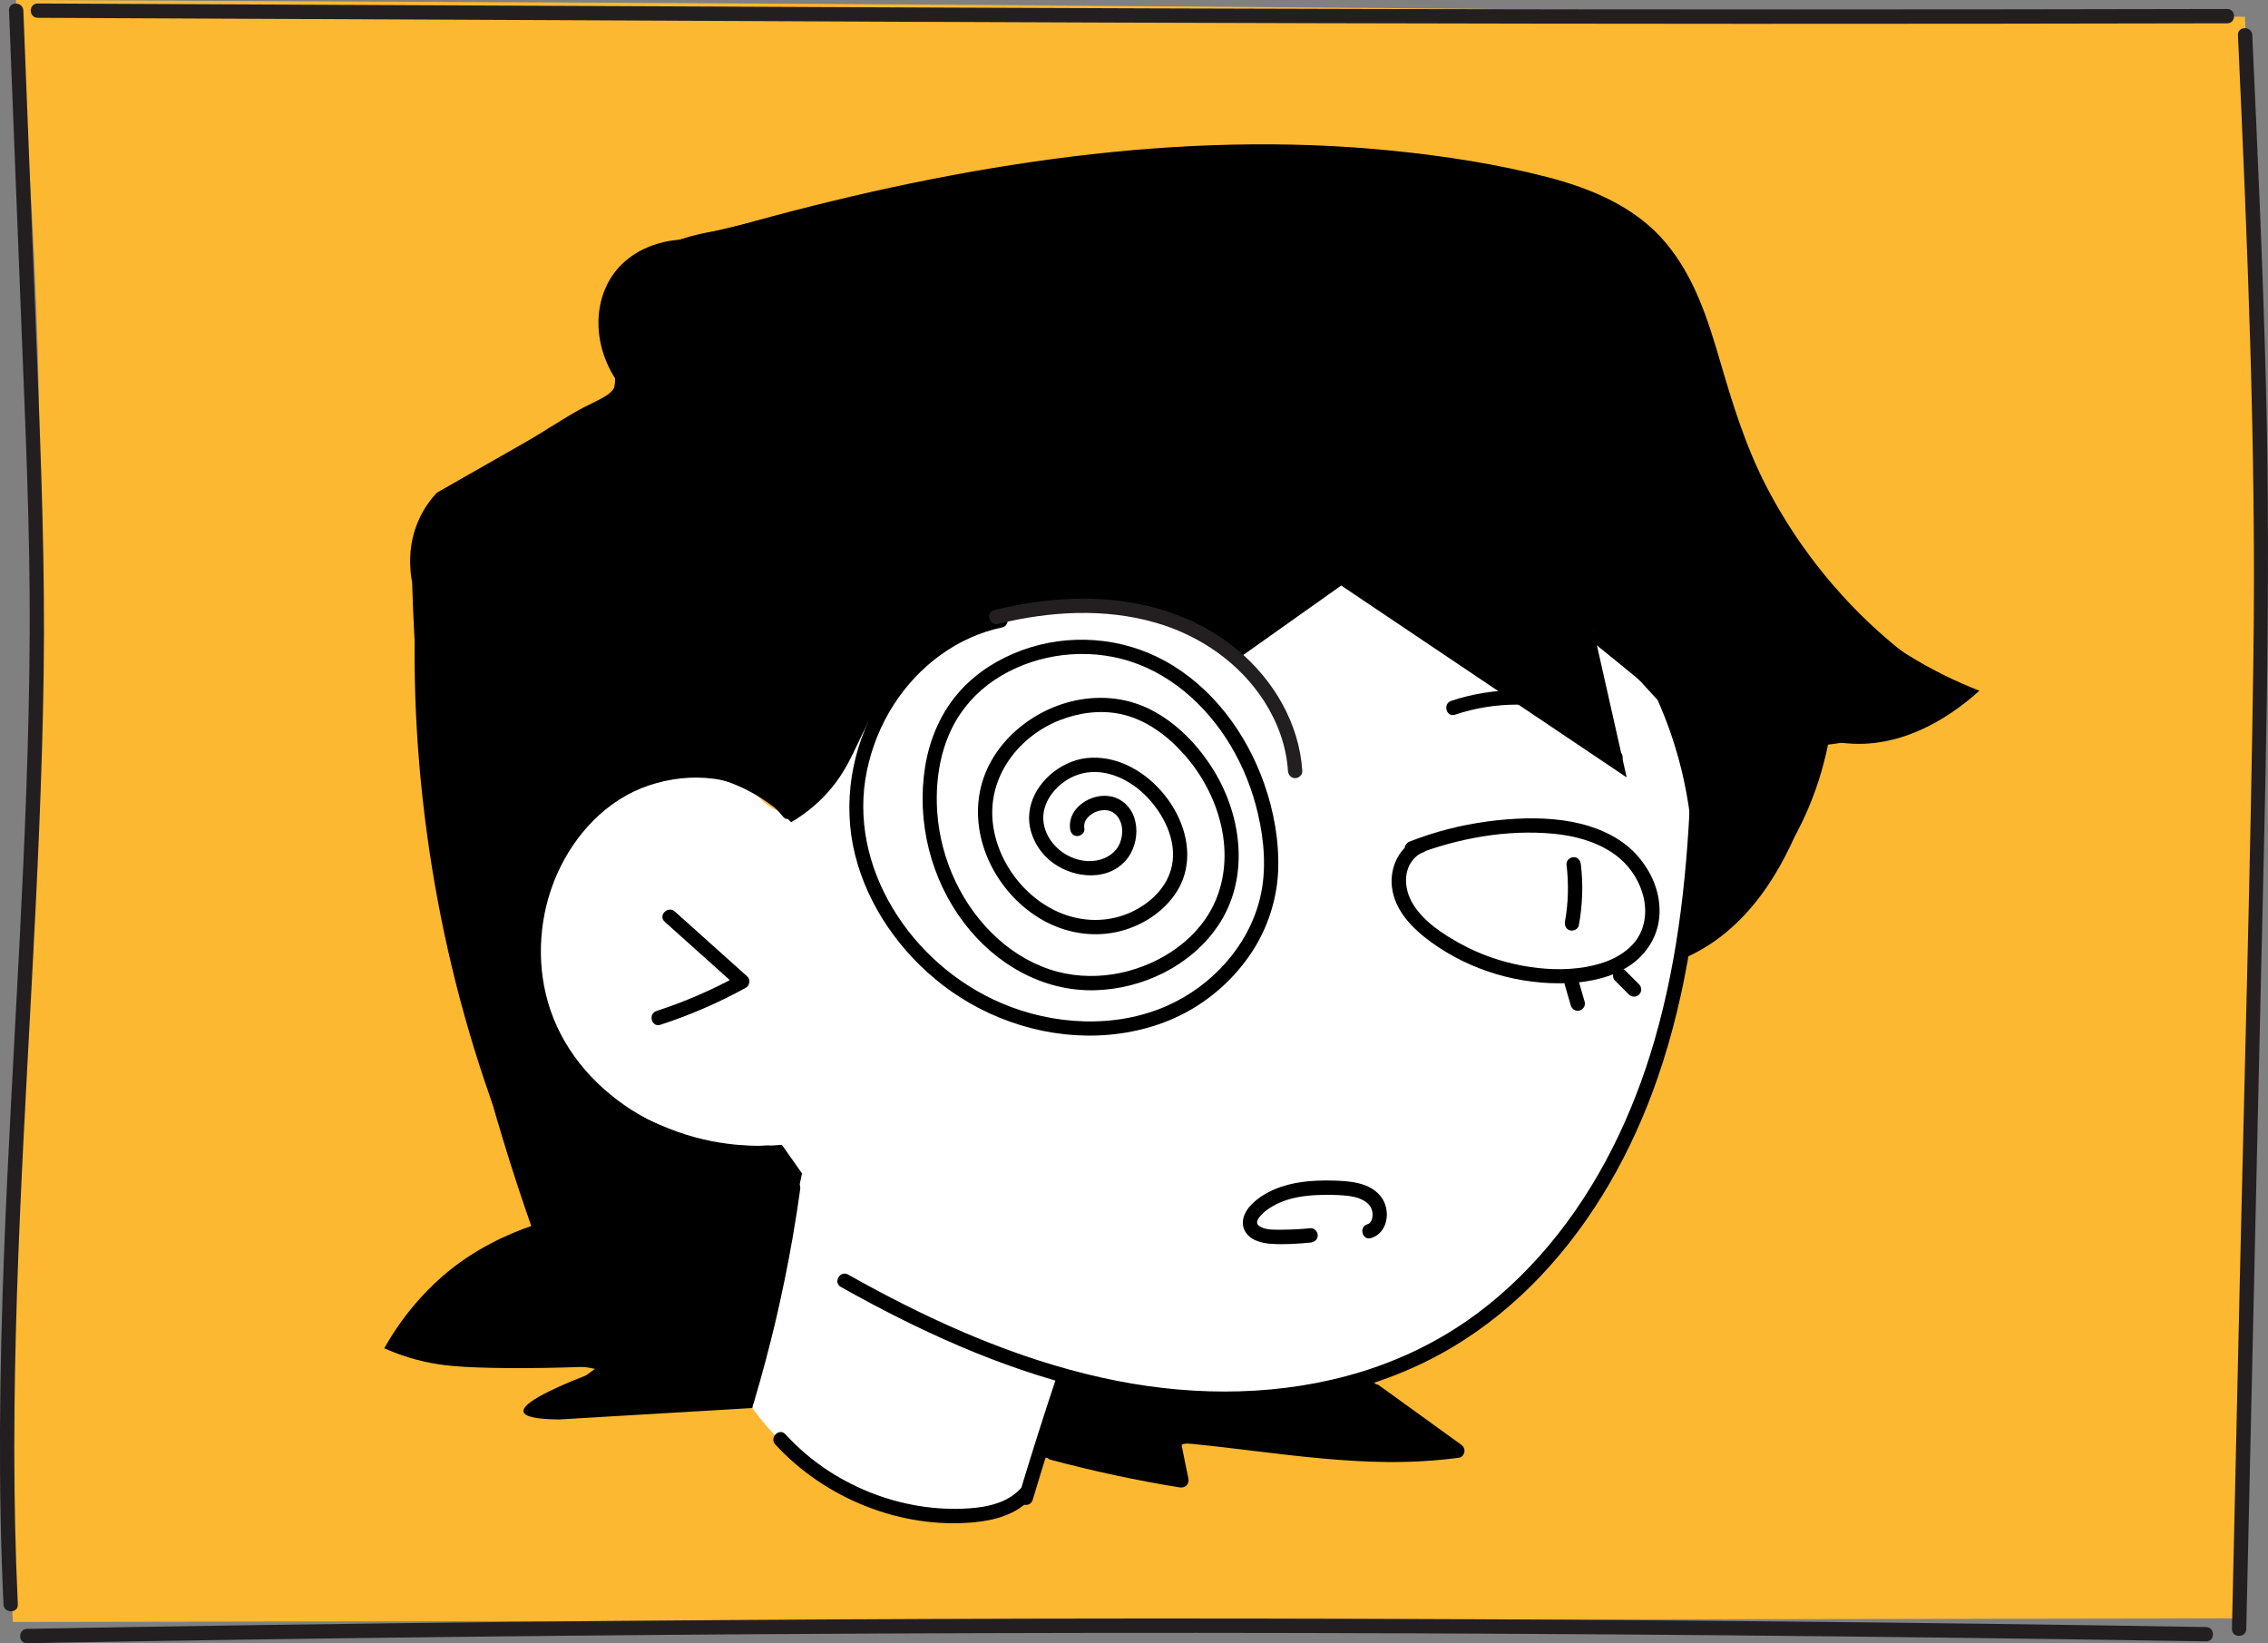 <?xml version="1.0" encoding="UTF-8"?><svg id="Layer_2" xmlns="http://www.w3.org/2000/svg" width="790.63" height="572.81" viewBox="0 0 790.63 572.81"><rect x="0" y="0" width="790.63" height="572.81" fill="#808080" stroke="none"/><defs><style>.cls-1{fill:#fdb831;}.cls-1,.cls-2,.cls-3,.cls-4{stroke-width:0px;}.cls-3{fill:#fff;}.cls-4{fill:#231f20;}</style></defs><g id="Layer_9"><path class="cls-1" d="M5.56,0c9.74,104.42,9.34,185.2,6.89,241.36-5.98,137-6.88,152.94-6.88,152.94-1.37,24.28-3.35,56.58-3.16,100.72.12,29.42,1.16,53.74,2.08,70.38,258.66-.42,517.31-.84,775.97-1.25,5.85-111.84,8.72-229.28,7.63-351.84-.63-70.67-2.54-139.52-5.53-206.46C599.65,3.71,416.74,2.11,233.84,1.05"/><path class="cls-4" d="M780.15,12.22c3.3,72.27,6.38,144.54,5.39,216.9s-3.1,144.51-4.73,216.76c-.92,40.65-1.83,81.3-2.75,121.95-.07,3.22,4.93,3.22,5,0,1.63-72.43,3.27-144.86,4.9-217.28,1.63-72.16,3.81-144.29,1.95-216.46-1.05-40.64-2.91-81.25-4.76-121.86-.15-3.2-5.15-3.22-5,0h0Z"/><path class="cls-4" d="M769.03,567.17c-99.05-1.63-198.1-2.59-297.16-2.88-98.55-.29-197.11.09-295.66,1.12-55.59.58-111.18,1.38-166.77,2.39-3.21.06-3.22,5.06,0,5,99.04-1.79,198.1-2.92,297.16-3.37,98.55-.45,197.11-.24,295.66.63,55.59.49,111.18,1.2,166.77,2.11,3.22.05,3.22-4.95,0-5h0Z"/><path class="cls-4" d="M3.15,3.67c1.43,36.48,2.87,72.97,4.3,109.45,1.41,35.95,3.08,71.9,2.9,107.88-.35,72.23-6.2,144.26-8.96,216.4-1.55,40.61-2.1,81.27-.17,121.88.15,3.2,5.15,3.22,5,0-3.43-72.14,1.02-144.3,4.84-216.33,1.92-36.23,3.67-72.48,4.17-108.76.49-35.97-.85-71.87-2.26-107.8-1.61-40.91-3.22-81.81-4.83-122.72-.13-3.21-5.13-3.22-5,0h0Z"/><path class="cls-4" d="M776.38,3.13c-99.54.22-199.08.23-298.63.01-99.18-.22-198.36-.71-297.54-1.16-55.69-.26-111.38-.51-167.07-.77-3.22-.01-3.22,4.99,0,5,99.15.45,198.31.92,297.46,1.36,99.39.44,198.79.7,298.18.73,55.87.01,111.73-.05,167.6-.17,3.22,0,3.22-5.01,0-5h0Z"/><path class="cls-3" d="M274.83,283.01c-9.26.39-10.52-9.65-23.5-13.55-17.64-5.3-38.5,6.27-50.02,18.91-22.17,24.32-13.9,57.21-13.06,60.3,6.59,24.49,25.61,36.92,33.7,42.23,20.8,13.66,41.67,14.75,50.39,14.71,1.17,6.8,1.96,14.51,1.94,22.97-.06,25.74-7.58,46.4-13.88,59.6,7.83,11.54,16.3,18.86,22.14,23.16,7.7,5.69,29.01,21.41,55.01,16.96,8.76-1.5,15.51-4.86,19.77-7.4,4.5-13.47,8.99-26.94,13.49-40.41,10.97,2.94,26.3,6.07,44.78,6.74,12.49.45,38.17,1.39,65.56-8.58,43.97-16.01,67.15-50.96,75.65-63.78,19.73-29.76,24.58-56.81,31.06-92.99.39-2.18,3.98-22.95,2.24-49.78-.97-14.89-2.85-20.54-4.99-24.86-8.1-16.39-24.59-23.43-32.32-26.11,4,14.57,8,29.14,12,43.71-30.89-21.24-61.78-42.47-92.67-63.71-14.41,8.29-28.82,16.59-43.24,24.88-6.68-4.24-17.59-10.03-32.09-13-7.16-1.47-30.45-5.92-54.69,5.09-14.37,6.53-23.12,15.78-31.49,24.63-21.49,22.73-23.79,39.76-35.78,40.27Z"/><path class="cls-2" d="M236.97,83.56c-2.27.14-14.89,1.15-22.65,11.33-8.23,10.78-7.63,27.45,2.34,40.17-21.45,12.23-42.91,24.46-64.36,36.68-1.93,2.06-4.14,4.9-5.93,8.63-4.61,9.6-3.44,18.78-2.7,22.65.74,26.06,2.93,54.64,7.36,85.24,7.8,53.82,20.65,100.55,34.17,139.12-7.19,2.47-19.75,7.66-31.28,17.8-7.3,6.41-12.35,13.19-13.84,15.24-2.66,3.66-4.67,6.98-6.12,9.57,1.89.84,4.86,2.09,8.63,3.24,7.49,2.29,13.81,2.92,19.42,3.24,10.32.59,28.31.72,51.14-.41-21.08,7.76-31.3,13.11-30.65,16.05.38,1.73,4.52,2.63,12.4,2.7,22.45-1.33,44.91-2.66,67.36-3.99l17.32-81.77c-2.34-3.33-4.67-6.65-7.01-9.98-8.03.71-22.83.93-39.37-5.66-7.42-2.96-28.17-11.24-39.91-33.44-1.61-3.04-17.07-33.49-.81-62.02,2.45-4.3,13.3-23.28,36.15-27.5,26.92-4.96,45.89,14.78,47.18,16.17,2.43-1.43,5.99-3.77,9.71-7.28,9.61-9.08,11.98-17.85,17.04-27.3,6.79-12.66,16.24-19.82,22.15-24.42,19.07-14.83,40.56-16.23,46.59-16.57,31.33-1.82,53.7,13.94,60.03,18.74,12.07-8.56,24.14-17.12,36.22-25.68,33.17,22.29,66.34,44.58,99.51,66.88-3.85-17.1-7.71-34.21-11.56-51.31,7.45,8.11,14.9,16.23,22.35,24.34,3.44,7.74,6.81,17.13,9.17,28.04,5.27,24.36,3.16,45.32.51,59.06,6.75-4.03,14.67-9.76,22.34-17.85,19.28-20.34,25.45-43.46,27.67-55.17,2.21.51,4.34.84,6.38,1.02,21.19,1.88,38.4-11.4,46.11-18.34-14.71-5.73-36.23-16.69-54.85-37.49,0,0-22.73-25.56-35-66.6-.02-.08-.04-.14-.05-.18-4.75-16.08-5.42-26.46-14.84-40.92-7.6-11.68-16.62-19.43-23.08-24.17-18.1-5.65-44.52-12.57-76.99-16.39-59.41-6.98-107.54,1.12-166.58,11.21-22.98,3.93-50.58,9.43-81.64,17.31Z"/><path class="cls-2" d="M370.8,480.48c-2.93,9.08-5.87,18.15-8.8,27.23,16.62,2.79,33.24,5.59,49.86,8.38-.07-5.01-.15-10.03-.22-15.04,3.52.18,8.77.49,15.14,1.02,18.56,1.56,28.81,3.56,37.78,4.59,10.17,1.17,24.83,1.82,43.46-.92-10.42-8.53-20.84-17.06-31.26-25.59-10.81,3.35-24.4,6.47-40.24,7.63-27.69,2.03-50.57-2.75-65.72-7.3Z"/><g id="Layer_8"><path class="cls-2" d="M589.47,270.93c-1.04,30.96-4.09,62.09-12.77,91.93-7.51,25.82-19.41,50.58-36.78,71.26-8.3,9.89-17.79,18.84-28.41,26.21-11.33,7.85-23.82,13.83-36.99,17.87-27.44,8.41-56.96,8.66-85,3.17-29.51-5.79-57.49-17.5-83.92-31.61-3.34-1.78-6.65-3.6-9.95-5.46-2.81-1.58-5.33,2.74-2.52,4.32,26.8,15.06,55.1,28.09,85.07,35.37,28.6,6.95,58.75,8.42,87.56,1.74,14.18-3.29,27.95-8.62,40.47-16.06,11.33-6.74,21.66-15.18,30.73-24.73,18.69-19.68,32.15-43.85,40.97-69.41,10.3-29.87,14.44-61.51,16.06-92.95.2-3.88.36-7.76.49-11.65.11-3.22-4.89-3.21-5,0h0Z"/><path class="cls-2" d="M274.12,413.34c-2.72,19.49-6.58,38.82-11.56,57.86-1.43,5.46-2.96,10.9-4.57,16.31-.92,3.09,3.9,4.41,4.82,1.33,5.62-18.86,10.14-38.05,13.51-57.44.97-5.56,1.84-11.14,2.62-16.73.19-1.34-.33-2.68-1.75-3.08-1.17-.32-2.89.4-3.08,1.75h0Z"/><path class="cls-2" d="M368.39,479.82c-4.63,13.83-9.04,27.73-13.22,41.7-.92,3.09,3.9,4.41,4.82,1.33,4.18-13.97,8.59-27.87,13.22-41.7,1.02-3.06-3.8-4.37-4.82-1.33h0Z"/><path class="cls-2" d="M355.55,519.13c-3.96,4.17-9.71,5.84-15.29,6.44-5.9.64-11.95.49-17.82-.3-11.81-1.59-23.23-5.86-33.25-12.3-5.67-3.65-10.83-8.02-15.38-12.99-2.18-2.38-5.71,1.17-3.54,3.54,17.24,18.79,43.71,29.52,69.21,27.14,7.14-.67,14.51-2.61,19.6-7.99,2.21-2.34-1.32-5.88-3.54-3.54h0Z"/><path class="cls-2" d="M276.6,281.24c-10.69-13.44-29.33-17.27-45.53-13.95s-30.13,14.62-38.28,29.08-11.02,31.71-8.06,48.01c3.12,17.18,13.42,32.21,27.14,42.77,13.97,10.75,31.5,16.94,49.12,17.3,2.17.04,4.33,0,6.49-.14,3.2-.2,3.22-5.2,0-5-16.57,1.04-33.23-3.43-47.21-12.34s-24.68-21.88-29.23-37.54c-4.24-14.59-2.99-30.82,3.15-44.71,6.14-13.9,17.27-25.94,31.9-30.89s31.65-3.61,43.08,6.79c1.41,1.28,2.7,2.68,3.89,4.17.84,1.06,2.66.88,3.54,0,1.04-1.04.84-2.48,0-3.54h0Z"/><path class="cls-2" d="M231.69,321.29c8.42,7.55,16.85,15.1,25.27,22.65l.51-3.93c-9.13,5.03-18.69,9.18-28.6,12.4-3.05.99-1.74,5.82,1.33,4.82,10.31-3.35,20.3-7.68,29.8-12.91,1.36-.75,1.69-2.86.51-3.93-8.42-7.55-16.85-15.1-25.27-22.65-2.39-2.14-5.94,1.38-3.54,3.54h0Z"/><path class="cls-2" d="M492.84,298.15c15.31-5.95,32.32-9.07,48.75-7.52,7.21.68,14.46,2.6,20.52,6.66,5.25,3.51,9.13,8.9,10.72,15.02,1.48,5.7.65,11.95-3.31,16.5-4.25,4.89-10.58,7.2-16.8,8.28-7.12,1.23-14.69.87-21.78-.42-7.6-1.39-14.97-3.94-21.75-7.65-6.24-3.41-12.91-7.77-16.68-13.97-2.94-4.85-3.6-11.61.63-15.97.84-.87,1.84-1.56,2.99-1.96,1.27-.45,2.12-1.71,1.75-3.08-.34-1.23-1.8-2.2-3.08-1.75-6.85,2.41-10.4,9.91-9.58,16.89.98,8.25,7.15,14.49,13.56,19.16,13.71,9.99,31.05,15.13,47.99,14.35,7.31-.34,14.97-1.89,21.16-5.97s10.31-10.69,10.58-18.27-2.79-14.44-7.47-19.9c-5.15-6.01-12.72-9.64-20.31-11.47-8.25-1.98-16.89-2.12-25.32-1.46-9.27.72-18.48,2.49-27.33,5.35-2.22.72-4.41,1.5-6.58,2.34-1.26.49-2.13,1.68-1.75,3.08.33,1.2,1.81,2.24,3.08,1.75h0Z"/><path class="cls-2" d="M546.08,301.3c.8,6.63.67,13.37-.52,19.94-.24,1.33.36,2.7,1.75,3.08,1.21.33,2.83-.41,3.08-1.75,1.28-7.03,1.56-14.18.7-21.27-.16-1.34-1.03-2.5-2.5-2.5-1.23,0-2.66,1.15-2.5,2.5h0Z"/><path class="cls-2" d="M563.01,341.84c1.62,1.62,3.24,3.24,4.85,4.85.45.45,1.13.73,1.77.73s1.35-.27,1.77-.73.76-1.1.73-1.77-.25-1.29-.73-1.77c-1.62-1.62-3.24-3.24-4.85-4.85-.45-.45-1.13-.73-1.77-.73s-1.35.27-1.77.73-.76,1.1-.73,1.77.25,1.29.73,1.77h0Z"/><path class="cls-2" d="M545.45,343.14c.71,2.46,1.42,4.91,2.13,7.37.36,1.26,1.78,2.17,3.08,1.75s2.14-1.73,1.75-3.08c-.71-2.46-1.42-4.91-2.13-7.37-.36-1.26-1.78-2.17-3.08-1.75s-2.14,1.73-1.75,3.08h0Z"/><path class="cls-2" d="M477.96,431.58c5.7-1.74,6.89-9.12,3.93-13.73-3.75-5.85-11.77-6.22-17.99-6.33-6.57-.11-13.36.44-19.46,3.01-3.05,1.28-5.95,3.06-8.27,5.44-2.48,2.54-4.06,6.37-1.9,9.62,1.95,2.92,5.74,3.81,9.03,4.01,4.5.27,9.09-.02,13.57-.46,1.34-.13,2.5-1.05,2.5-2.5,0-1.25-1.15-2.63-2.5-2.5-3.34.33-6.7.51-10.06.52-2.3,0-4.88.13-6.96-.79-.29-.13-.91-.5-.99-.57.04.03-.54-.61-.35-.34,0,0-.24-.4-.13-.16-.44-.97.18-1.95.78-2.69,1.59-1.97,3.9-3.42,6.15-4.51,4.65-2.26,9.99-2.92,15.1-3.06,2.69-.07,5.4-.03,8.09.18,2.42.19,4.95.61,7.07,1.88,1.88,1.13,2.82,2.68,2.9,4.51.04.96-.1,1.81-.41,2.4-.42.8-.7,1.03-1.41,1.25-3.07.94-1.76,5.77,1.33,4.82h0Z"/><path class="cls-2" d="M552.03,244.42c-14.84-5.05-31.27-5.08-46.13-.11-3.04,1.02-1.73,5.85,1.33,4.82,14.09-4.72,29.41-4.67,43.47.11,3.05,1.04,4.36-3.79,1.33-4.82h0Z"/><path class="cls-2" d="M378.01,288.96c-.11-.88-.07-1.48.08-2.04s.41-1.11.92-1.77c-.13.17.38-.4.5-.51.07-.07.69-.62.54-.5.57-.44,1.57-.99,1.99-1.15,2.76-1.07,5.63-.81,7.51,1.61,2,2.59,2.06,6.21.87,9.23-1.34,3.41-4.61,5.51-8.24,6.14-8.21,1.42-17.02-4.7-18.35-12.96-1.24-7.71,5.29-14.83,12.22-17.06,8.17-2.63,16.88,1.2,22.79,6.87,6.44,6.17,11.63,15.92,9.67,25.06-1.6,7.47-7.48,12.99-14.22,16.1-7.1,3.27-15.17,3.52-22.53,1.04-14.31-4.82-25.21-19.42-25.84-34.48-.63-15.05,9.77-28.06,23.42-33.45,6.79-2.68,14.28-3.68,21.36-2.17,8.85,1.89,16.32,7.55,22.23,14.23,11.72,13.25,17.91,32.95,11.16,49.95-5.47,13.79-19.17,22.97-33.35,26.01-7.2,1.54-14.83,1.51-21.97-.35-7.79-2.03-14.99-6.18-20.96-11.56-12.34-11.14-19.93-27.44-21.08-43.99-.69-9.92.66-20.32,5.09-29.31,3.36-6.83,8.51-12.61,14.83-16.84,12.73-8.53,29.24-11.17,44.06-7.45,16.36,4.1,29.78,16.03,38.29,30.29,4.39,7.36,7.57,15.38,9.51,23.72,2.22,9.52,3.06,19.76.77,29.34-4.02,16.76-16.73,30.64-32.31,37.59-18.12,8.09-39.86,6.83-57.89-.87-15.67-6.7-29.15-18.49-37.9-33.11s-12.39-31.39-8.99-47.84,12.57-31,25.9-40.56c6.42-4.6,13.63-7.87,21.36-9.48,1.32-.27,2.09-1.83,1.75-3.08-.38-1.37-1.75-2.02-3.08-1.75-17.81,3.69-32.89,15.9-42.08,31.35s-12.45,34.84-7.96,52.8,15.87,34.09,30.57,45.4c16.28,12.52,37.26,19.09,57.8,17.31,10.52-.91,20.89-3.96,29.92-9.49,8.11-4.97,15.11-11.74,20.28-19.73s8.47-17.86,8.9-27.74c.45-10.29-1.44-20.86-4.85-30.55-6.19-17.61-18.03-33.69-34.57-42.8-15.24-8.41-33.84-9.71-50.16-3.64-7.9,2.94-15.25,7.5-20.98,13.74-6.83,7.44-10.93,16.93-12.51,26.86-3.02,19.04,1.96,39.13,13.68,54.47,10.87,14.23,27.36,23.85,45.58,23.35,16.55-.46,33.18-8.41,42.67-22.2,11.26-16.35,8.71-38.11-1.29-54.41-5.38-8.77-13.04-16.76-22.33-21.37-7.73-3.83-16.37-4.79-24.83-3.23-16,2.95-30.93,15.26-34.29,31.59-3.56,17.3,5.86,35.49,20.66,44.5,7.51,4.57,16.35,6.55,25.06,5.17s17.08-6.15,22.17-13.42c12.11-17.31-3.19-42.32-21.83-46.92-4.66-1.15-9.66-1.11-14.16.64s-8.23,4.61-11.05,8.45c-2.63,3.58-4.15,8.18-3.72,12.64.49,5.07,3.08,9.77,6.91,13.1,7.14,6.19,19.67,8.03,26.59.38,5.68-6.28,5.44-18.44-3.28-21.97-6.91-2.79-16.98,2.72-15.99,10.81.16,1.34,1.03,2.5,2.5,2.5,1.22,0,2.67-1.15,2.5-2.5h0Z"/><path class="cls-2" d="M462.67,199.41c-10.77,8.19-21.79,16.05-33.04,23.55-2.66,1.78-.16,6.11,2.52,4.32,11.26-7.5,22.28-15.36,33.04-23.55,1.07-.82,1.64-2.15.9-3.42-.62-1.06-2.34-1.72-3.42-.9h0Z"/><path class="cls-2" d="M470.85,203.29c23.04,17.19,46.57,33.73,70.54,49.6,6.83,4.52,13.7,8.98,20.6,13.39,2.72,1.74,5.23-2.59,2.52-4.32-24.22-15.48-48.01-31.64-71.33-48.46-6.64-4.79-13.25-9.64-19.81-14.53-1.08-.81-2.79-.18-3.42.9-.75,1.28-.19,2.61.9,3.42h0Z"/><path class="cls-2" d="M550.37,221.79c3.08,14.19,6.15,28.38,9.23,42.57.68,3.14,5.5,1.81,4.82-1.33-3.08-14.19-6.15-28.38-9.23-42.57-.68-3.14-5.5-1.81-4.82,1.33h0Z"/><path class="cls-2" d="M555.11,223.69c6.81,5.59,13.74,11.05,20.43,16.79,2.87,2.46,5.66,5.12,7.62,8.38s2.94,6.74,3.56,10.36c.72,4.24.79,8.58.87,12.87.06,3.21,5.06,3.22,5,0-.16-8.1-.46-16.51-4.11-23.92s-10.98-12.57-17.3-17.76c-4.17-3.42-8.35-6.84-12.52-10.27-1.04-.86-2.51-1.02-3.54,0-.88.88-1.05,2.68,0,3.54h0Z"/><path class="cls-2" d="M213.08,117.53c.22,3.01.67,6,.98,9,.26,2.59.63,5.59.14,8.1-.04.2-.09.4-.16.59-.14.41.28-.46-.1.19-.24.41-.35.56-.51.75-.63.71-1.21,1.16-1.91,1.64-1.81,1.21-3.78,2.14-5.74,3.07-4.92,2.34-9.55,5.34-14.19,8.18-5.6,3.44-11.15,6.97-16.62,10.61-6.18,4.11-12.28,8.36-18.29,12.72-1.09.79-1.63,2.17-.9,3.42.63,1.08,2.32,1.69,3.42.9,11.07-8.04,22.44-15.66,34.09-22.83,4.91-3.02,9.8-6.21,15.01-8.69,3.69-1.76,8.35-3.76,10.18-7.7,1.33-2.87.96-6.58.7-9.64-.29-3.45-.86-6.86-1.1-10.32-.1-1.35-1.08-2.5-2.5-2.5-1.28,0-2.6,1.15-2.5,2.5h0Z"/><path class="cls-2" d="M146.19,188.2c-1.35,15.91-1.89,31.89-1.59,47.86.3,16.04,1.44,32.07,3.39,47.99s4.68,31.75,8.22,47.4,7.85,30.97,12.96,46.1,11.09,30.26,17.79,44.91c.81,1.78,1.64,3.56,2.48,5.33.58,1.22,2.33,1.54,3.42.9,1.25-.73,1.48-2.2.9-3.42-6.76-14.32-12.77-28.98-18-43.92s-9.74-30.27-13.44-45.73-6.57-30.81-8.67-46.42-3.41-31.62-3.91-47.5-.17-31.8.98-47.65c.14-1.95.3-3.91.46-5.86.11-1.35-1.23-2.5-2.5-2.5-1.45,0-2.39,1.15-2.5,2.5h0Z"/><path class="cls-2" d="M180.18,432.28c-13.31,11.49-26.62,22.97-39.92,34.46-1.5,1.3-.56,3.64,1.1,4.18,18.03,5.85,37.19,3.14,55.76,4.76,5.2.45,10.35,1.31,15.37,2.78l-.6-4.57c-6.02,4.41-12.04,8.83-18.06,13.24-2.02,1.48-1.31,4.45,1.26,4.66,18.86,1.5,37.85,1.13,56.64-1.09,1.34-.16,2.5-1.04,2.5-2.5,0-1.23-1.15-2.66-2.5-2.5-18.79,2.22-37.78,2.58-56.64,1.09l1.26,4.66c6.02-4.41,12.04-8.83,18.06-13.24,1.68-1.23,1.61-3.92-.6-4.57-18.19-5.32-37.27-2.5-55.87-4.41-5.18-.53-10.3-1.53-15.26-3.13l1.1,4.18c13.31-11.49,26.62-22.97,39.92-34.46,1.02-.88.91-2.63,0-3.54-1.01-1.01-2.51-.88-3.54,0h0Z"/><path class="cls-2" d="M250.97,85.68c36.01-10.36,72.58-18.94,109.68-24.34,36.6-5.33,73.79-7.49,110.73-4.97,18.58,1.26,37.07,3.73,55.29,7.56,15.71,3.3,32.42,7.52,44.77,18.39,11.51,10.13,17.2,24.68,21.59,38.98s8.37,29.51,14.86,43.55c12.99,28.16,33.37,52.82,58.47,71.01,3.07,2.23,6.22,4.35,9.43,6.37,2.73,1.72,5.24-2.6,2.52-4.32-26.48-16.73-48.18-40.58-62.57-68.38-7.24-13.99-11.76-28.74-16.16-43.8s-9.03-29.27-18.84-41.03c-10.49-12.57-25.96-18.99-41.44-23-17.51-4.53-35.57-7.3-53.55-9.13-37.29-3.8-74.98-2.58-112.14,2.01-37.44,4.63-74.39,12.58-110.75,22.55-4.41,1.21-8.81,2.45-13.2,3.71-3.09.89-1.77,5.71,1.33,4.82h0Z"/><path class="cls-2" d="M665.52,245.84c-9.06,4.73-19.02,7.77-29.19,8.83-1.34.14-2.5,1.05-2.5,2.5,0,1.24,1.15,2.64,2.5,2.5,11.1-1.15,21.82-4.34,31.71-9.51,2.85-1.49.33-5.81-2.52-4.32h0Z"/><path class="cls-2" d="M630.1,262.85c-5.65,20.77-13.34,42.1-29.83,56.82-4.21,3.75-8.92,6.89-14.03,9.28-1.22.57-1.53,2.33-.9,3.42.73,1.25,2.19,1.47,3.42.9,20.29-9.52,32.71-29.56,40.17-49.91,2.31-6.29,4.22-12.72,5.98-19.18.85-3.11-3.98-4.44-4.82-1.33h0Z"/><path class="cls-2" d="M478.15,487.23c9.54,6.89,19.07,13.78,28.61,20.67l.6-4.57c-15.53,2.1-31.32,1.49-46.89.06-7.8-.72-15.58-1.65-23.35-2.59-3.89-.47-7.78-.94-11.67-1.39-3.67-.42-7.42-1.05-11.12-1.16-3.43-.11-7.32,1.44-7.37,5.43-.03,2.14.73,4.42,1.15,6.5.45,2.19.89,4.38,1.34,6.57l3.08-3.08c-15.12-2.46-30.11-5.67-44.91-9.63-3.11-.83-4.44,3.99-1.33,4.82,14.8,3.96,29.79,7.17,44.91,9.63,1.92.31,3.48-1.09,3.08-3.08-.73-3.6-1.5-7.19-2.19-10.8-.06-.29-.15-.65-.11-.95.03-.21,0-.09-.05.02.15-.26.29-.21.6-.3,1.1-.31,2.47-.11,3.71.01,7.46.75,14.91,1.67,22.36,2.57,14.85,1.79,29.76,3.52,44.74,3.68,8.49.09,16.96-.38,25.37-1.51.95-.13,1.69-1.22,1.79-2.08.13-1.06-.35-1.88-1.19-2.49-9.54-6.89-19.07-13.78-28.61-20.67-1.1-.79-2.79-.19-3.42.9-.74,1.26-.2,2.63.9,3.42h0Z"/><path class="cls-2" d="M249.83,80.51c-8.11,1.1-15.99,3.67-23.23,7.5-3.37,1.78-7.02,3.77-9.51,6.73s-3.94,6.78-1.71,10.24c1.74,2.69,6.07.19,4.32-2.52-1.35-2.1,1.08-4.56,2.69-5.95,2.49-2.14,5.73-3.73,8.67-5.16,6.32-3.09,13.14-5.07,20.1-6.01,1.34-.18,2.07-1.9,1.75-3.08-.4-1.44-1.73-1.93-3.08-1.75h0Z"/><path class="cls-4" d="M347.93,217.48c17.97-4.43,37.19-5.58,55.13-.36,15.34,4.47,29.19,14.02,37.81,27.61,4.59,7.23,7.57,15.46,8.12,24.03.09,1.35,1.09,2.5,2.5,2.5,1.29,0,2.59-1.15,2.5-2.5-1.07-16.69-10.1-31.91-22.86-42.44-14.46-11.93-32.87-17.28-51.43-17.63-11.14-.21-22.3,1.31-33.1,3.97-3.12.77-1.8,5.59,1.33,4.82h0Z"/></g></g></svg>